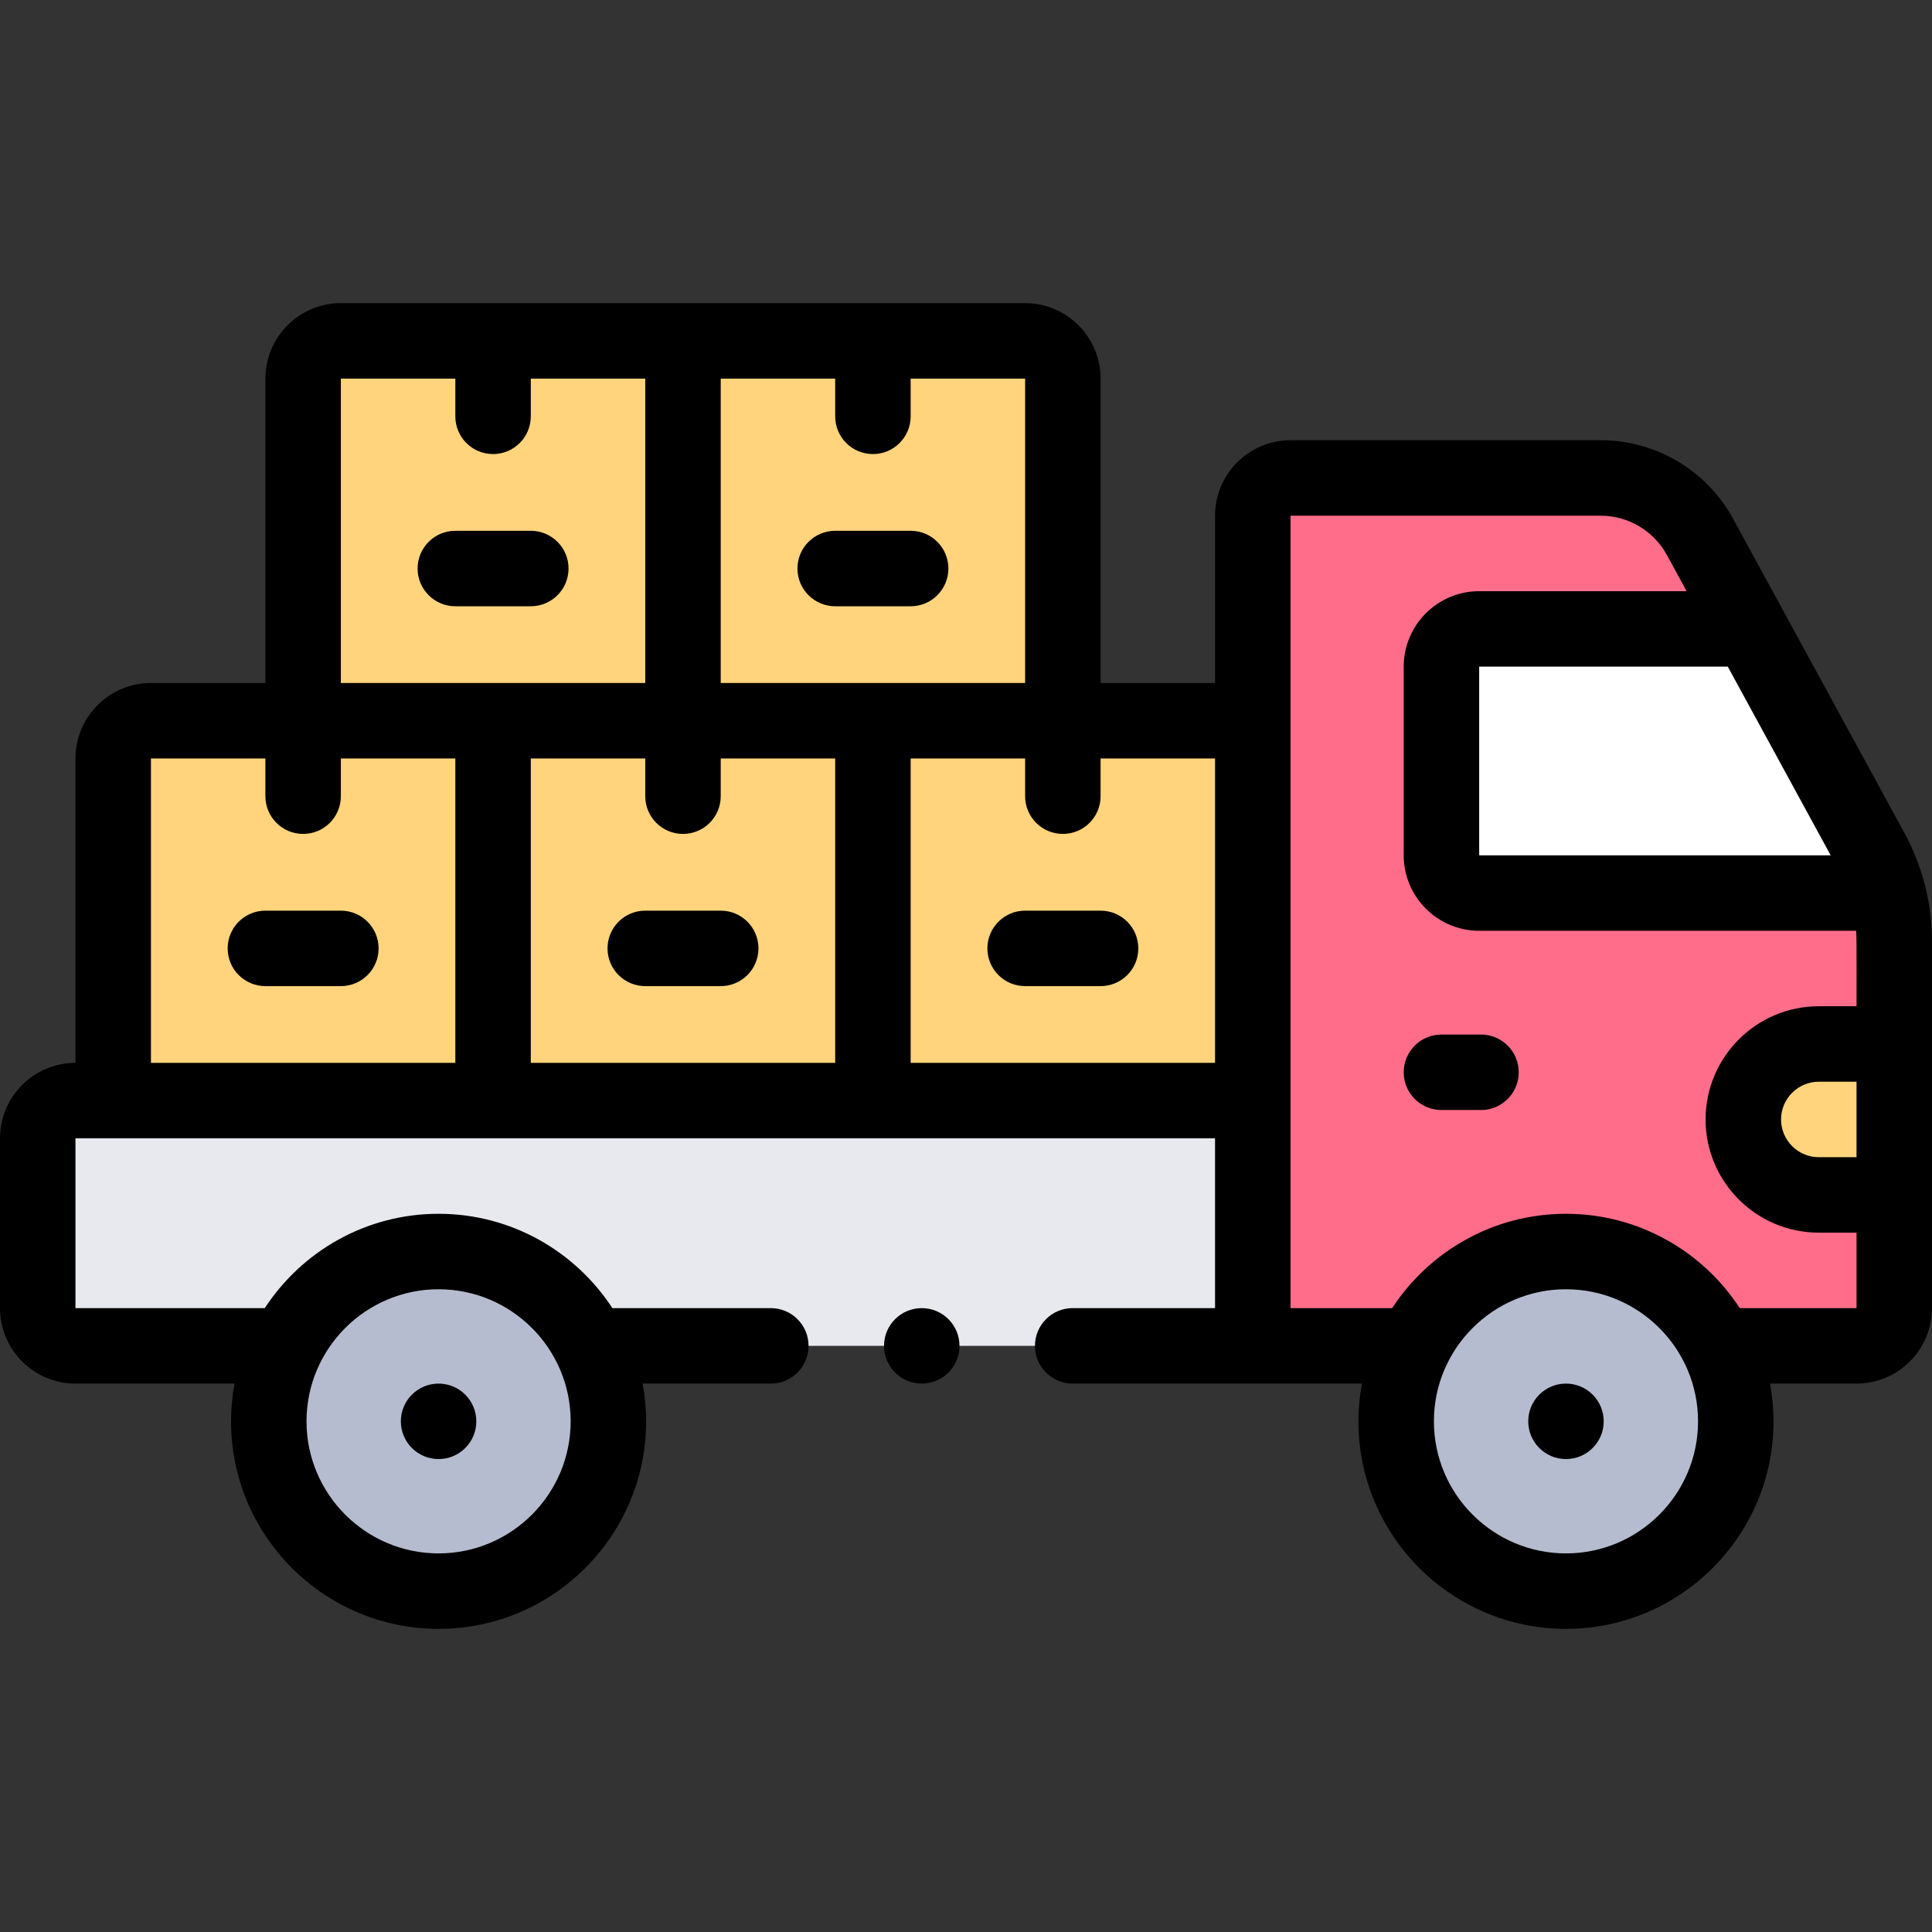 <svg id="Capa_1" enable-background="new 0 0 512 512" height="512" viewBox="0 0 512 512" width="512" xmlns="http://www.w3.org/2000/svg"><rect x="0" y="0" width="512" height="512" fill="#333333" stroke="none"/><g><g><path d="m332 356.667v-220c0-5.523 4.477-10 10-10h82.19c10.98 0 21.08 6 26.34 15.63l45.36 83.18c4.01 7.34 6.11 15.57 6.11 23.94v97.25c0 5.523-4.477 10-10 10z" fill="#ff6d8a"/><path d="m500.34 236.667h-108.34c-5.523 0-10-4.477-10-10v-50c0-5.523 4.477-10 10-10h71.81.01z" fill="#fff"/><path d="m502 316.667h-20c-11.046 0-20-8.954-20-20 0-11.046 8.954-20 20-20h20z" fill="#ffd47c"/><path d="m332 356.667v-65h-312c-5.523 0-10 4.477-10 10v45c0 5.523 4.477 10 10 10z" fill="#e7e9ef"/><g fill="#ffd47c"><path d="m40 191c-5.523 0-10 4.477-10 10v90.667h100.667v-100.667z"/><path d="m332 191h-100.667v100.667h100.667c0-33.556 0-67.112 0-100.667z"/><path d="m130.667 191v100.667h100.667v-100.667z"/><path d="m90.333 90.333c-5.523 0-10 4.477-10 10v90.667h100.667v-100.667z"/><path d="m281.667 100.333c0-5.523-4.477-10-10-10h-90.667v100.667h100.667z"/></g><circle cx="415" cy="376.667" fill="#b6bccf" r="45"/><circle cx="116.229" cy="376.667" fill="#b6bccf" r="45"/></g><g><path d="m504.669 220.689-45.362-83.186c-7.021-12.853-20.477-20.836-35.116-20.836h-82.191c-11.028 0-20 8.972-20 20v44.333h-30.333v-80.667c0-11.028-8.972-20-20-20h-181.334c-11.028 0-20 8.972-20 20v80.667h-30.333c-11.028 0-20 8.972-20 20v80.667c-11.028 0-20 8.972-20 20v45c0 11.028 8.972 20 20 20h42.157c-.599 3.245-.928 6.584-.928 10 0 30.327 24.673 55 55 55s55-24.673 55-55c0-3.416-.329-6.755-.928-10h33.974c5.522 0 10-4.477 10-10 0-5.522-4.478-10-10-10h-41.984c-9.827-15.036-26.798-25-46.062-25s-36.236 9.964-46.062 25h-50.167v-45h302v45h-37.725c-5.522 0-10 4.478-10 10 0 5.523 4.478 10 10 10h76.652c-.599 3.245-.928 6.584-.928 10 0 30.327 24.673 55 55 55s55-24.673 55-55c0-3.416-.329-6.755-.928-10h22.929c11.028 0 20-8.972 20-20v-97.25c0-10.018-2.536-19.954-7.331-28.728zm-388.44 120.978c19.299 0 35 15.701 35 35s-15.701 35-35 35-35-15.701-35-35 15.702-35 35-35zm368.92-115h-93.149v-50h65.883zm-213.482-45.667h-80.667v-80.667h30.333v10c0 5.522 4.478 10 10 10 5.523 0 10-4.478 10-10v-10h30.334zm-100.667 20v10c0 5.523 4.477 10 10 10s10-4.477 10-10v-10h30.333v80.667h-80.666v-80.667zm-50.333-100.667v10c0 5.522 4.478 10 10 10s10-4.478 10-10v-10h30.333v80.667h-80.667v-80.667zm-80.667 100.667h30.333v10c0 5.523 4.478 10 10 10s10-4.477 10-10v-10h30.334v80.667h-80.667zm201.333 80.667v-80.667h30.334v10c0 5.523 4.478 10 10 10 5.523 0 10-4.477 10-10v-10h30.333v80.667zm173.667 130c-19.299 0-35-15.701-35-35s15.701-35 35-35 35 15.701 35 35-15.701 35-35 35zm46.062-65c-9.827-15.036-26.798-25-46.062-25s-36.236 9.964-46.062 25h-26.938v-210h82.19c7.321 0 14.052 3.994 17.561 10.417l5.226 9.583h-54.977c-11.028 0-20 8.972-20 20v50c0 11.028 8.972 20 20 20h99.897c.198 1.416.068 18.145.103 20h-10c-16.542 0-30 13.458-30 30s13.458 30 30 30h10v20zm30.938-60v20h-10c-5.514 0-10-4.486-10-10s4.486-10 10-10z"/><path d="m392.478 274.167h-10.478c-5.522 0-10 4.478-10 10 0 5.523 4.478 10 10 10h10.478c5.522 0 10-4.477 10-10 0-5.522-4.478-10-10-10z"/><path d="m171 261.333h20c5.523 0 10-4.478 10-10s-4.477-10-10-10h-20c-5.523 0-10 4.478-10 10s4.477 10 10 10z"/><path d="m291.667 241.333h-20c-5.522 0-10 4.478-10 10 0 5.523 4.478 10 10 10h20c5.523 0 10-4.478 10-10s-4.477-10-10-10z"/><path d="m90.333 241.333h-20c-5.522 0-10 4.478-10 10 0 5.523 4.478 10 10 10h20c5.522 0 10-4.478 10-10s-4.478-10-10-10z"/><path d="m241.333 140.666h-20c-5.522 0-10 4.478-10 10 0 5.523 4.478 10 10 10h20c5.523 0 10-4.477 10-10 0-5.522-4.478-10-10-10z"/><path d="m120.667 160.666h20c5.522 0 10-4.477 10-10 0-5.522-4.478-10-10-10h-20c-5.522 0-10 4.478-10 10 0 5.523 4.478 10 10 10z"/><circle cx="244.275" cy="356.666" r="10"/><circle cx="116.229" cy="376.667" r="10"/><circle cx="415" cy="376.667" r="10"/></g></g></svg>